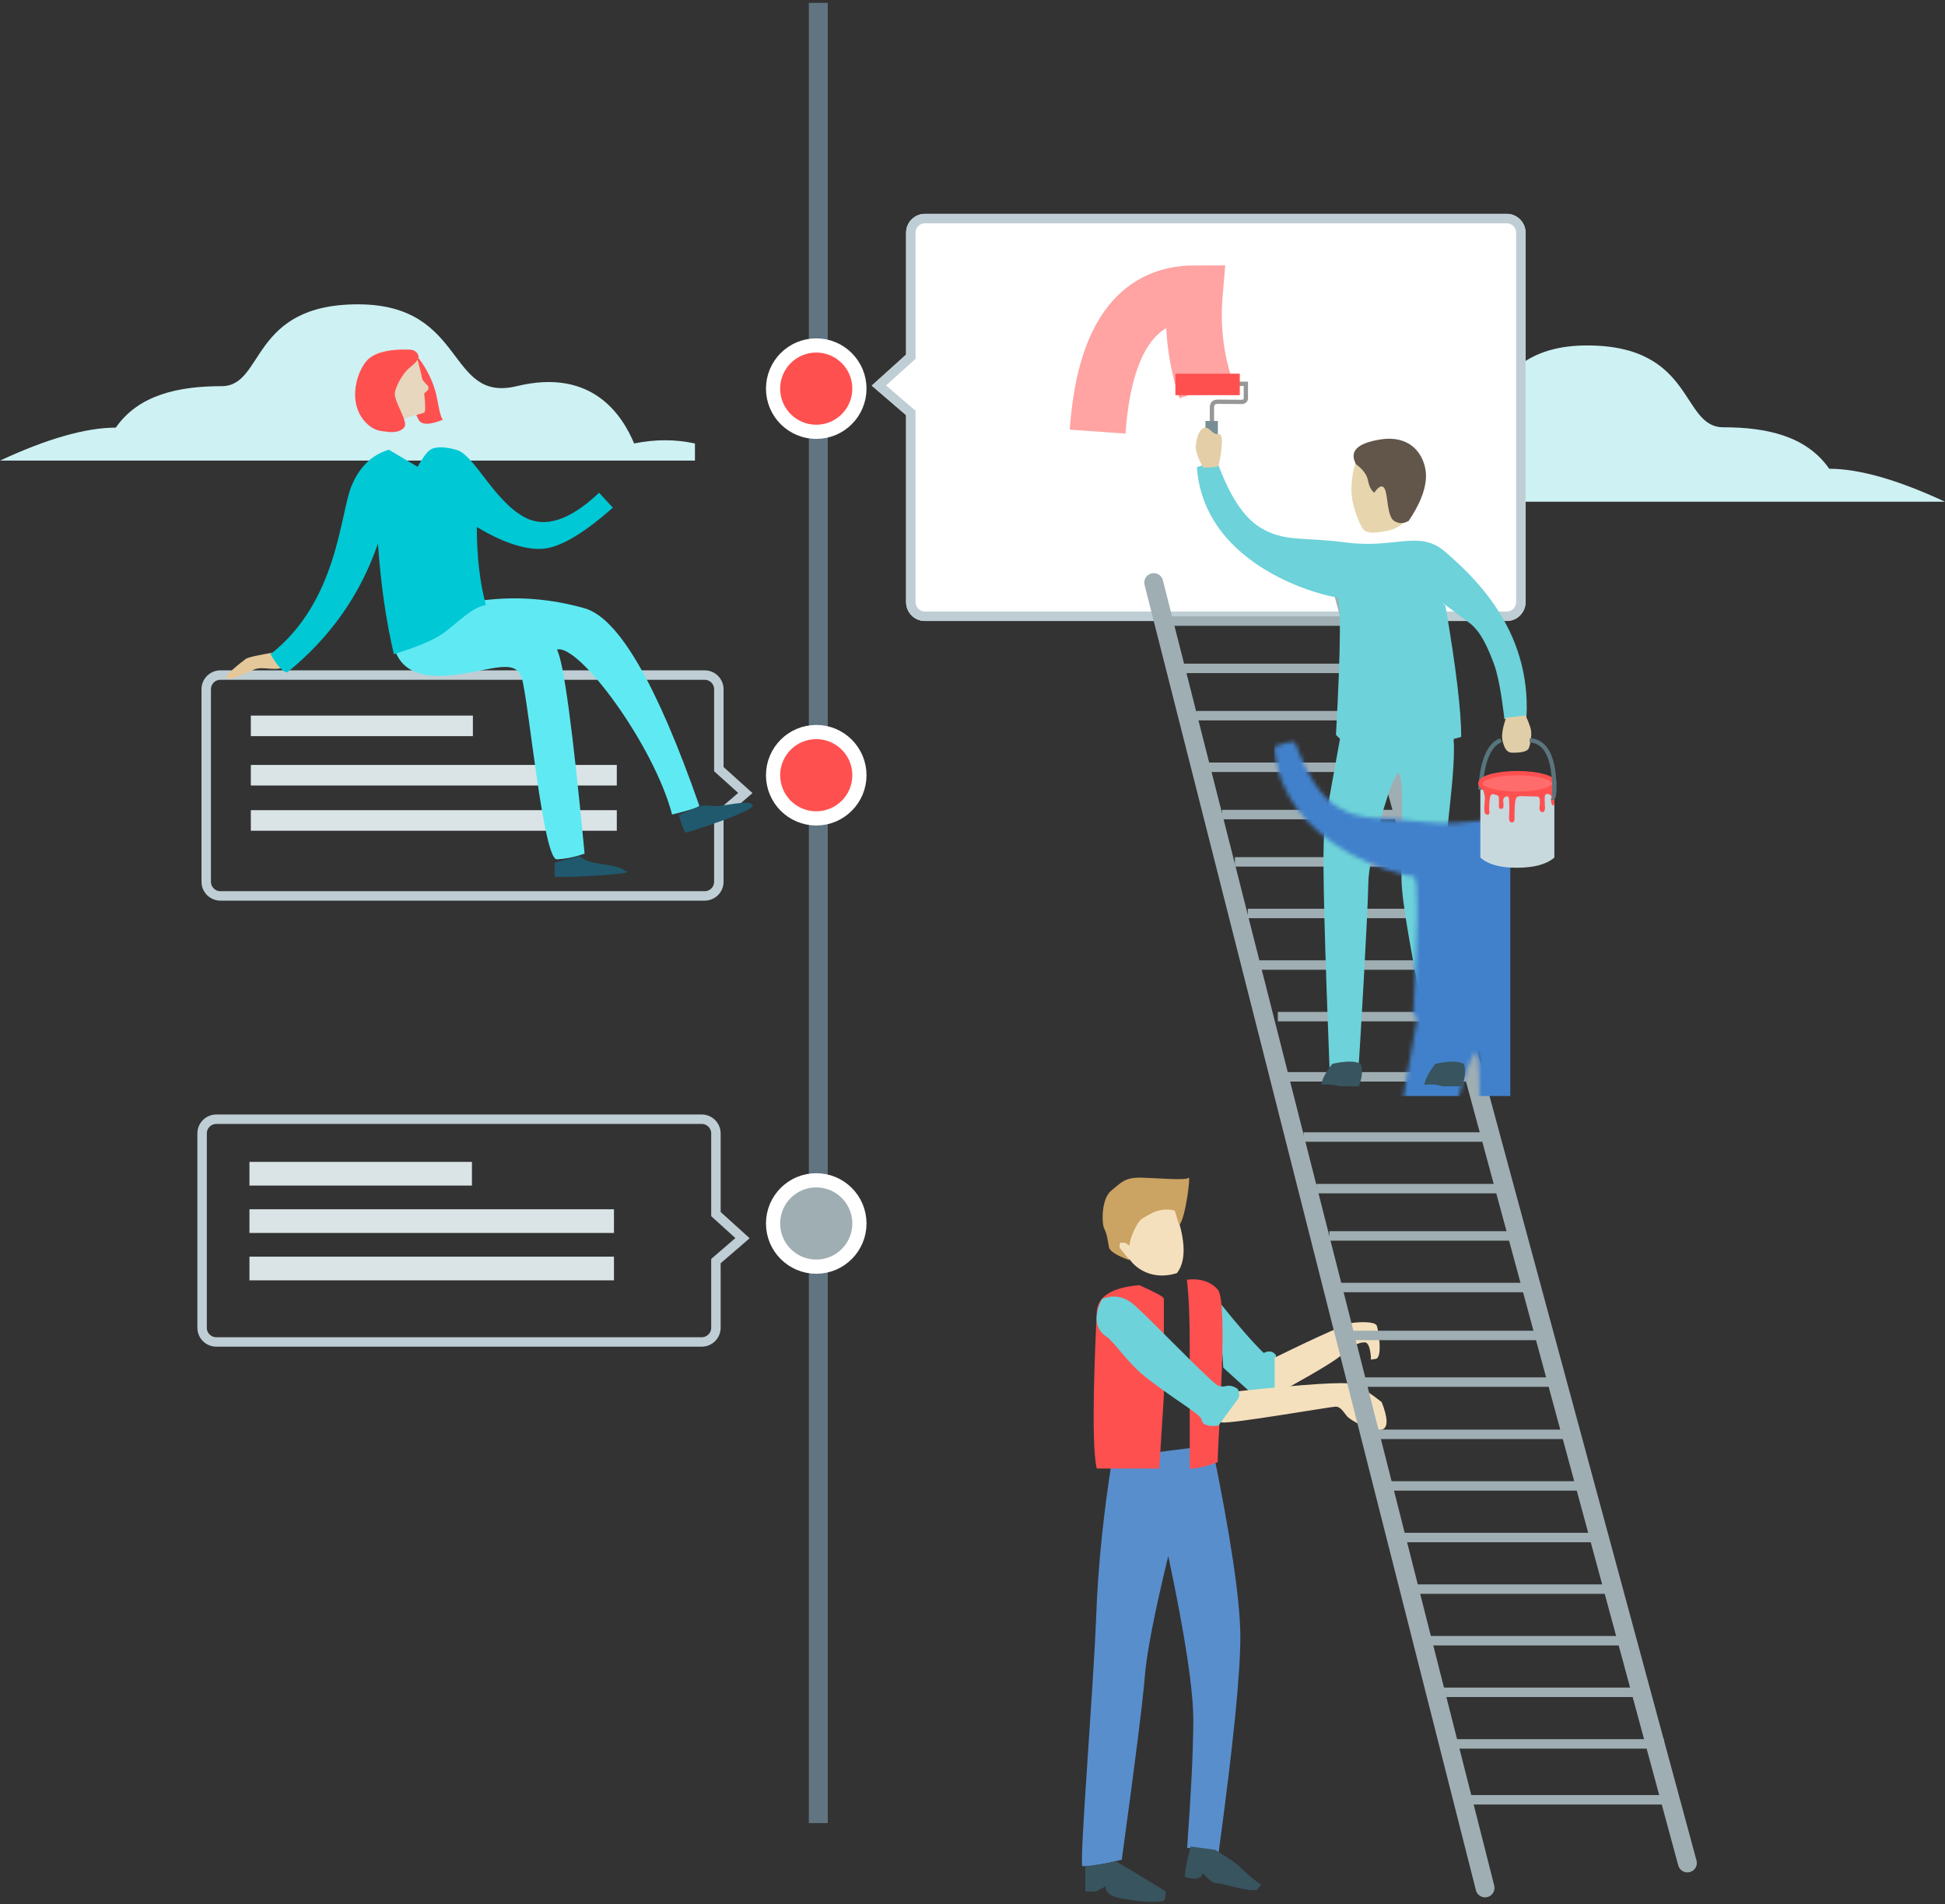 <?xml version="1.0" encoding="UTF-8"?>
<svg width="473px" height="463px" viewBox="0 0 473 463" version="1.1" xmlns="http://www.w3.org/2000/svg" xmlns:xlink="http://www.w3.org/1999/xlink">
    <rect x="0" y="0" width="473" height="463" fill="#333333" stroke="none"/>
    <!-- Generator: Sketch 47 (45396) - http://www.bohemiancoding.com/sketch -->
    <title>Group 34</title>
    <desc>Created with Sketch.</desc>
    <defs>
        <path d="M216.598,49 L358.053,49 L358.053,49 C360.592,49 362.651,51.059 362.651,53.598 L362.651,83.231 L371,90.766 L362.651,97.945 L362.651,143.402 L362.651,143.402 C362.651,145.941 360.592,148 358.053,148 L216.598,148 L216.598,148 C214.059,148 212,145.941 212,143.402 L212,53.598 L212,53.598 C212,51.059 214.059,49 216.598,49 Z" id="path-1"></path>
        <path d="M36.225,20.125 C48.319,21.734 54.105,16.9 60.447,22.45 C66.79,28 81.302,40.881 80.167,62.529 C78.609,62.529 76.819,62.726 74.798,63.121 C74.037,56.539 73.149,51.946 72.136,49.343 C70.757,45.801 69.13,41.847 66.331,39.728 C60.446,35.274 58.485,33.851 60.447,35.46 C63.011,50.42 64.292,61.066 64.292,67.4 C63.815,67.531 63.341,67.723 62.532,67.873 C62.322,68.486 62.532,68.227 62.532,69.955 C62.532,81.147 59.403,95.771 60.447,104.759 C61.144,110.752 62.425,124.631 64.292,146.397 L57.504,146.397 C52.344,121.919 49.765,107.101 49.765,101.941 C49.765,94.202 50.602,73.85 48.674,76.438 C46.746,79.026 41.767,96.385 41.7,102.981 C41.632,109.576 39.59,144.689 39.301,147.844 C35.488,148.6 33.14,148.6 32.256,147.844 C31.085,117.762 30.616,99.547 30.852,93.198 C31.076,87.137 32.575,80.585 34.811,67.873 C34.523,67.608 34.196,67.293 33.829,66.927 C35.053,44.607 35.097,33.447 33.96,33.447 C32.256,33.447 1.821,26.799 0,1.84 C2.254,0.997 3.912,0.575 4.975,0.575 C7.903,8.707 11.359,13.998 15.342,16.449 C21.317,20.125 25.766,18.734 36.225,20.125 Z" id="path-2"></path>
    </defs>
    <g id="Page-2" stroke="none" stroke-width="1" fill="none" fill-rule="evenodd">
        <g id="Artboard-Copy-5" transform="translate(-63, -805)">
            <g id="Group-34" transform="translate(63, 808)">
                <path d="M199,0 L199,438" id="Line" stroke="#617481" stroke-width="4.598" stroke-linecap="square"></path>
                <circle id="Oval" stroke="#FFFFFF" stroke-width="3.449" fill="#FF5050" cx="198.5" cy="91.5" r="10.5"></circle>
                <circle id="Oval-Copy" stroke="#FFFFFF" stroke-width="3.449" fill="#FF5050" cx="198.5" cy="185.5" r="10.5"></circle>
                <circle id="Oval-Copy-2" stroke="#FFFFFF" stroke-width="3.449" fill="#9FAEB3" cx="198.5" cy="294.5" r="10.5"></circle>
                <rect id="Rectangle-15" fill="#DAE3E6" x="61" y="171" width="54" height="5"></rect>
                <rect id="Rectangle-15-Copy" fill="#DAE3E6" x="61" y="183" width="89" height="5"></rect>
                <rect id="Rectangle-15-Copy-2" fill="#DAE3E6" x="61" y="194" width="89" height="5"></rect>
                <path d="M4.54747351e-13,109 L169,109 L169,104.834 C164.224,103.793 159.295,103.793 154.212,104.834 C151.415,98.171 144.164,86.405 125.715,90.887 C108.525,95.063 113.619,71.082 87.183,71 C60.748,70.918 64.346,90.899 53.911,90.899 C43.476,90.898 33.727,92.963 28.157,100.981 C20.887,100.981 11.501,103.654 4.54747351e-13,109 Z" id="Path-8-Copy-2" fill="#CEF1F3"></path>
                <path d="M181.259,189.826 L174.814,184.022 L174.814,164.598 C174.814,162.693 173.27,161.149 171.365,161.149 L53.598,161.149 C51.693,161.149 50.15,162.693 50.15,164.598 L50.15,211.402 C50.15,213.307 51.693,214.851 53.598,214.851 L171.365,214.851 C173.27,214.851 174.814,213.307 174.814,211.402 L174.814,195.354 L181.259,189.826 Z" id="Rectangle-14" stroke="#BECED4" stroke-width="2.299"></path>
                <g id="Group-14" transform="translate(48, 268)">
                    <rect id="Rectangle-15-Copy-3" fill="#DAE3E6" x="12.664" y="11.521" width="54.108" height="5.761"></rect>
                    <rect id="Rectangle-15-Copy-4" fill="#DAE3E6" x="12.664" y="23.043" width="88.646" height="5.761"></rect>
                    <rect id="Rectangle-15-Copy-5" fill="#DAE3E6" x="12.664" y="34.564" width="88.646" height="5.761"></rect>
                    <path d="M132.57,30.068 L126.103,24.211 L126.103,4.598 C126.103,2.693 124.559,1.149 122.654,1.149 L4.598,1.149 C2.693,1.149 1.149,2.693 1.149,4.598 L1.149,51.857 C1.149,53.761 2.693,55.305 4.598,55.305 L122.654,55.305 C124.559,55.305 126.103,53.761 126.103,51.857 L126.103,35.647 L132.57,30.068 Z" id="Rectangle-14-Copy-2" stroke="#BECED4" stroke-width="2.299"></path>
                </g>
                <path d="M304,119 L473,119 L473,114.834 C468.224,113.793 463.295,113.793 458.212,114.834 C455.415,108.171 448.164,96.405 429.715,100.887 C412.525,105.063 417.619,81.082 391.183,81 C364.748,80.918 368.346,100.899 357.911,100.899 C347.476,100.898 337.727,102.963 332.157,110.981 C324.887,110.981 315.501,113.654 304,119 Z" id="Path-8-Copy-3" fill="#CEF1F3" transform="translate(388.5, 100) scale(-1, 1) translate(-388.5, -100) "></path>
                <g id="Rectangle-14-Copy" transform="translate(291.5, 98.5) scale(-1, 1) translate(-291.5, -98.5) ">
                    <use fill="#FFFFFF" fill-rule="evenodd" xlink:href="#path-1"></use>
                    <path stroke="#BECED4" stroke-width="2.299" d="M369.261,90.745 L361.501,83.742 L361.501,53.598 C361.501,51.693 359.957,50.15 358.053,50.15 L216.598,50.15 C214.693,50.15 213.149,51.693 213.149,53.598 L213.149,143.402 C213.149,145.307 214.693,146.851 216.598,146.851 L358.053,146.851 C359.957,146.851 361.501,145.307 361.501,143.402 L361.501,97.417 L369.261,90.745 Z"></path>
                </g>
                <g id="Group-13" transform="translate(55, 82)">
                    <path d="M46.87,2.161 C49.239,5.349 50.739,8.726 51.369,12.294 C51.999,15.861 52.519,17.418 52.929,16.963 C49.679,18.32 47.659,18.396 46.87,17.192 C46.081,15.987 44.684,11.629 42.68,4.117 L46.87,2.161 Z" id="Path-13" fill="#FF5050"></path>
                    <path d="M46.082,0.689 C46.991,4.077 47.513,6.177 47.649,6.99 C47.754,7.614 48.48,8.134 49.11,8.9 C49.237,9.056 49.237,9.347 49.11,9.774 L48.162,10.688 C48.486,13.542 48.486,15.089 48.162,15.328 C47.792,15.527 45.082,16.146 42.97,16.935 C39.848,18.1 35.869,16.195 34.927,13.619 C33.384,9.396 32.288,2.067 37.243,0.689 C40.546,-0.23 43.493,-0.23 46.082,0.689 Z" id="Path-11" fill="#E6D7BE"></path>
                    <path d="M41,72.955 C42.493,77.573 46.557,79.688 53.192,79.3 C63.145,78.719 70.229,74.479 71.891,79.881 C73.552,85.284 77.094,124.144 80.438,123.954 C82.668,123.828 84.909,123.362 87.164,122.556 C84.292,92.356 82.05,75.823 80.438,72.955 C85.688,71.377 104.005,96.114 108.446,113.056 C112.448,112.09 114.658,111.384 115.074,110.937 C104.698,81.255 95.394,65.247 87.164,62.911 C78.933,60.575 70.683,59.935 62.413,60.989 L41,72.955 Z" id="Path-10" fill="#5FEAF3"></path>
                    <path d="M12.84,73.461 C8.02,74.229 5.337,74.812 4.791,75.211 C3.972,75.809 -1.088,79.667 0.212,79.988 C1.512,80.31 4.262,78.955 6.697,77.849 C9.132,76.743 12.335,78.674 14.829,76.749 C16.491,75.465 15.828,74.369 12.84,73.461 Z" id="Path-14" fill="#E5C899"></path>
                    <path d="M39.559,24.353 C35.45,25.583 32.434,28.498 30.511,33.097 C27.627,39.996 27.207,61.207 10.79,74.077 C12.504,77.01 13.864,78.476 14.87,78.476 C25.297,70.036 32.644,59.605 36.909,47.183 C37.609,57.143 38.9,66.107 40.783,74.077 C45.396,72.638 48.88,71.265 51.237,69.957 C55.172,67.773 59.342,62.6 63.161,62.141 C61.692,56.632 60.957,50.304 60.957,43.157 C67.095,46.815 72.29,48.585 76.542,48.467 C80.793,48.349 86.623,45.007 94.031,38.443 L90.688,34.811 C83.605,41.531 77.537,43.503 72.483,40.728 C64.902,36.565 60.353,25.522 55.924,24.353 C54.179,23.893 51.296,23.303 49.647,24.353 C48.886,24.837 47.853,26.219 46.546,28.498 L39.559,24.353 Z" id="Path-9" fill="#00C8D4"></path>
                    <path d="M44.652,0.021 C46.638,0.083 46.919,1.787 46.797,2.037 C46.282,3.101 45.289,3.859 44.502,4.503 C43.045,5.694 41.021,9.087 41.021,10.864 C41.021,12.641 43.528,16.513 43.528,18.199 C43.528,19.329 41.813,20.386 39.092,19.988 C37.751,19.792 36.258,19.86 34.424,18.199 C28.87,13.169 32.016,4.184 34.915,2.037 C37.813,-0.109 42.667,-0.04 44.652,0.021 Z" id="Path-12" fill="#FF5050"></path>
                    <path d="M110.053,113.14 C110.93,116.013 111.505,117.45 111.78,117.45 C112.192,117.45 129.118,112.088 128.031,110.693 C126.944,109.297 120.524,111.286 118.434,110.989 C117.04,110.792 116.012,110.792 115.349,110.989 L110.053,113.14 Z" id="Path-16" fill="#20596D"></path>
                    <path d="M79.91,124.766 C79.82,126.867 79.82,128.004 79.91,128.177 C80.043,128.436 95.769,127.881 97.676,127.039 C96.375,126.434 96.166,126.069 94.637,125.698 C93.139,125.334 90.318,124.958 89.38,124.766 C88.116,124.506 86.94,123.969 85.854,123.155 L79.91,124.766 Z" id="Path-15" fill="#20596D"></path>
                </g>
                <g id="Group-15" transform="translate(263, 283)">
                    <path d="M7.497,68.501 C5.337,82.067 4.034,94.832 3.588,106.796 C2.919,124.741 -0.523,166.201 0.212,167.781 C2.463,167.781 5.66,167.254 9.802,166.201 C13.064,142.447 14.926,127.643 15.389,121.787 C15.852,115.932 17.759,106.118 21.109,92.347 C25.216,111.704 27.246,125.123 27.199,132.606 C27.152,140.089 26.65,150.318 25.692,163.293 L33.365,164.372 C36.922,138.227 38.678,120.733 38.636,111.89 C38.593,103.047 36.292,87.56 31.732,65.429 L7.497,68.501 Z" id="Path-27" fill="#598ECC"></path>
                    <path d="M33.417,30.498 C38.05,36.275 41.68,40.434 44.306,42.973 C45.662,42.35 46.665,42.551 47.315,43.575 L47.315,51.565 L40.913,52.382 L34.487,46.567 L33.417,30.498 Z" id="Path-29" fill="#6DD2D9"></path>
                    <path d="M38.271,52.274 C54.761,50.542 63.934,49.964 65.789,50.542 C67.644,51.119 70.056,52.589 73.026,54.951 C74.582,58.98 74.582,61.211 73.026,61.643 C70.692,62.291 65.414,59.433 64.504,58.287 C63.594,57.142 62.956,56.031 61.831,56.031 C60.706,56.031 36.387,60.267 34.153,59.873 C32.664,59.611 34.036,57.078 38.271,52.274 Z" id="Path-30" fill="#F5E0BE"></path>
                    <path d="M21.923,6.141 C25.318,14.486 25.75,20.293 23.218,23.561 C17.666,25.355 13.433,22.721 11.783,20.297 C10.191,19.717 9.185,18.31 8.764,16.076 L11.225,16.076 C11.69,12.313 12.233,10.222 12.855,9.803 C13.476,9.383 16.499,8.162 21.923,6.141 Z" id="Path-32" fill="#F5E0BE"></path>
                    <path d="M11.717,20.449 C8.555,19.291 6.88,18.233 6.692,17.275 C6.409,15.837 6.233,14.113 5.555,12.801 C4.877,11.49 4.804,5.456 7.248,3.511 C9.693,1.565 10.469,0.226 14.763,0.36 C19.058,0.494 25.522,1.1 26.1,0.36 C26.529,-0.189 25.431,9.641 23.858,11.841 C23.272,11.124 23.016,8.531 22.576,8.34 C18.843,7.373 16.01,9.633 14.763,10.328 C13.516,11.023 11.717,15.25 11.717,16.591 C11.717,17.23 11.394,16.446 10.437,16.172 C10.182,16.099 9.841,16.099 9.414,16.172 C9.186,16.784 9.186,17.246 9.414,17.558 C9.641,17.87 10.409,18.834 11.717,20.449 Z" id="Path-33" fill="#CBA362"></path>
                    <path d="M14.068,26.495 C7.345,27.075 3.896,29.261 3.721,33.054 C3.459,38.744 2.162,64.806 3.721,71.083 C7.018,71.083 12.083,71.083 18.916,71.083 L20.035,53.426 C20.035,38.05 20.035,30.162 20.035,29.764 C20.035,29.366 18.046,28.276 14.068,26.495 Z" id="Path-25" fill="#FF5050"></path>
                    <path d="M25.632,25.169 C28.871,24.804 31.371,25.598 33.132,27.55 C35.775,30.479 33.132,63.545 33.132,69.533 C30.322,70.589 28.055,71.116 26.33,71.116 C26.33,58.394 26.33,48.483 26.33,41.384 C26.33,34.286 26.097,28.88 25.632,25.169 Z" id="Path-26" fill="#FF5050"></path>
                    <path d="M4.979,29.853 C7.741,28.779 10.274,29.193 12.577,31.095 C16.031,33.948 31.808,50.537 33.322,50.952 C34.835,51.368 34.847,50.952 35.853,50.952 C36.523,50.952 37.232,51.205 37.979,51.712 C38.509,52.736 38.509,53.591 37.979,54.276 C37.449,54.962 35.897,57.079 33.322,60.629 C30.739,60.958 29.363,60.461 29.193,59.139 C29.03,57.863 21.538,53.708 14.948,48.318 C11.287,45.323 7.819,40.184 6.246,39.157 C3.308,37.241 2.886,34.14 4.979,29.853 Z" id="Path-28" fill="#6DD2D9"></path>
                    <path d="M46.987,44.124 C58.227,38.613 64.649,35.778 66.251,35.62 C68.654,35.382 71.441,35.42 71.819,36.369 C72.198,37.318 73.315,44.124 71.557,44.426 C70.386,44.628 70.007,44.628 70.421,44.426 C70.245,41.745 69.734,40.404 68.887,40.404 C68.04,40.404 67.295,40.619 66.653,41.05 L65.955,44.426 C65.003,44.706 64.249,44.257 63.694,43.079 C62.628,44.257 58.265,46.968 50.607,51.21 L46.987,51.953 L46.987,44.124 Z" id="Path-31" fill="#F5E0BE"></path>
                    <path d="M8.468,166.645 C15.239,170.681 19.261,173.113 20.534,173.942 C20.214,175.553 20.621,176.172 19.489,176.327 C16.426,176.743 11.913,176.041 9.352,175.553 C7.014,175.108 5.845,174.152 5.845,172.685 L3.523,173.942 L0.938,173.942 L0.938,167.883 L8.468,166.645 Z" id="Path-34" fill="#38545E"></path>
                    <path d="M26.523,162.996 C25.567,166.846 25.112,169.309 25.156,170.383 C26.904,170.945 28.187,170.945 29.004,170.383 L29.562,169.481 C30.915,171.119 32.076,171.939 33.046,171.939 C34.501,171.941 40.526,174.08 42.651,173.553 C43.691,172.477 43.871,171.939 43.19,171.939 C41.298,170.521 39.875,169.314 38.922,168.316 C37.969,167.319 35.824,165.812 32.485,163.795 L26.523,162.996 Z" id="Path-35" fill="#38545E"></path>
                </g>
                <g id="Group-31" transform="translate(280, 136)" stroke="#9FAEB3">
                    <path d="M0.574,2.666 L81.15,320.053" id="Line-2" stroke-width="4.598" stroke-linecap="round"></path>
                    <path d="M45.472,0.575 L130.349,313.988" id="Line-2-Copy" stroke-width="4.598" stroke-linecap="round"></path>
                    <path d="M5.796,12.023 L49.544,12.023" id="Line-3" stroke-width="2.299" stroke-linecap="square"></path>
                    <path d="M5.796,23.523 L49.544,23.523" id="Line-3-Copy" stroke-width="2.299" stroke-linecap="square"></path>
                    <path d="M24.591,95.659 L68.338,95.659" id="Line-3-Copy-7" stroke-width="2.299" stroke-linecap="square"></path>
                    <path d="M46.518,174.068 L90.265,174.068" id="Line-3-Copy-13" stroke-width="2.299" stroke-linecap="square"></path>
                    <path d="M12.061,35.023 L55.808,35.023" id="Line-3-Copy-2" stroke-width="2.299" stroke-linecap="square"></path>
                    <path d="M31.9,108.205 L75.647,108.205" id="Line-3-Copy-8" stroke-width="2.299" stroke-linecap="square"></path>
                    <path d="M49.075,185.724 L94.319,185.724" id="Line-3-Copy-14" stroke-width="2.299" stroke-linecap="square"></path>
                    <path d="M12.061,47.568 L55.808,47.568" id="Line-3-Copy-3" stroke-width="2.299" stroke-linecap="square"></path>
                    <path d="M32.944,122.841 L76.691,122.841" id="Line-3-Copy-9" stroke-width="2.299" stroke-linecap="square"></path>
                    <path d="M52.783,197.068 L96.53,197.068" id="Line-3-Copy-15" stroke-width="2.299" stroke-linecap="square"></path>
                    <path d="M53.252,209.769 L100.584,209.769" id="Line-3-Copy-16" stroke-width="2.299" stroke-linecap="square"></path>
                    <path d="M57.428,222.315 L104.761,222.315" id="Line-3-Copy-17" stroke-width="2.299" stroke-linecap="square"></path>
                    <path d="M61.605,234.86 L108.938,234.86" id="Line-3-Copy-18" stroke-width="2.299" stroke-linecap="square"></path>
                    <path d="M64.737,247.406 L112.07,247.406" id="Line-3-Copy-19" stroke-width="2.299" stroke-linecap="square"></path>
                    <path d="M66.826,259.951 L116.247,259.951" id="Line-3-Copy-20" stroke-width="2.299" stroke-linecap="square"></path>
                    <path d="M69.958,272.497 L119.379,272.497" id="Line-3-Copy-21" stroke-width="2.299" stroke-linecap="square"></path>
                    <path d="M74.135,285.042 L123.556,285.042" id="Line-3-Copy-22" stroke-width="2.299" stroke-linecap="square"></path>
                    <path d="M77.267,298.633 L126.688,298.633" id="Line-3-Copy-23" stroke-width="2.299" stroke-linecap="square"></path>
                    <path d="M18.326,59.068 L62.073,59.068" id="Line-3-Copy-4" stroke-width="2.299" stroke-linecap="square"></path>
                    <path d="M38.165,137.477 L81.912,137.477" id="Line-3-Copy-10" stroke-width="2.299" stroke-linecap="square"></path>
                    <path d="M21.459,70.568 L65.206,70.568" id="Line-3-Copy-5" stroke-width="2.299" stroke-linecap="square"></path>
                    <path d="M41.297,150.023 L85.045,150.023" id="Line-3-Copy-11" stroke-width="2.299" stroke-linecap="square"></path>
                    <path d="M24.591,83.114 L68.338,83.114" id="Line-3-Copy-6" stroke-width="2.299" stroke-linecap="square"></path>
                    <path d="M44.43,161.523 L88.177,161.523" id="Line-3-Copy-12" stroke-width="2.299" stroke-linecap="square"></path>
                </g>
                <g id="Group-16" transform="translate(266, 68)">
                    <g id="Rectangle" transform="translate(25.06, 40.773)">
                        <mask id="mask-3" fill="white">
                            <use xlink:href="#path-2"></use>
                        </mask>
                        <use id="Mask" fill="#6DD2D9" xlink:href="#path-2"></use>
                        <rect fill="#4181CC" mask="url(#mask-3)" x="18.795" y="67.955" width="57.428" height="86.773"></rect>
                        <path d="M75.173,63.257 C74.247,65.941 73.782,67.887 73.779,69.094 C73.776,70.301 74.241,70.904 75.173,70.904" id="Path-20" stroke="#979797" stroke-width="1.045" mask="url(#mask-3)"></path>
                    </g>
                    <path d="M71.002,58.145 C76.593,57.233 78.754,52.065 78.754,46.291 C78.754,40.517 75.616,37.636 71.002,37.636 C68.407,37.636 65.888,37.845 64.355,40.169 C63.164,41.976 62.649,45.565 62.649,48.091 C62.649,51.221 63.894,54.805 65.196,57.233 C66.2,59.106 68.907,58.486 71.002,58.145 Z" id="Oval-2" fill="#E7D5AD"></path>
                    <rect id="Rectangle-16" fill="#788D94" x="27.148" y="31.364" width="3.028" height="8.05"></rect>
                    <path d="M26.605,42.696 C25.301,40.314 24.699,38.552 24.8,37.41 C24.951,35.697 25.581,33.192 26.965,33.023 C28.349,32.853 28.649,34.72 30.37,34.557 C32.091,34.394 30.48,41.604 30.37,42.15 C30.297,42.514 29.042,42.696 26.605,42.696 Z" id="Path-18" fill="#E3CEA7"></path>
                    <path d="M83.074,187.674 C81.461,189.699 80.569,191.402 80.4,192.784 C81.99,192.594 83.431,192.712 84.722,193.138 L89.541,193.138 C90.366,190.858 90.503,189.037 89.951,187.674 C88.658,186.957 86.366,186.957 83.074,187.674 Z" id="Path-2" fill="#38545E"></path>
                    <path d="M58.014,187.674 C56.401,189.699 55.51,191.402 55.34,192.784 C56.931,192.594 58.372,192.712 59.662,193.138 L64.481,193.138 C65.307,190.858 65.443,189.037 64.891,187.674 C63.598,186.957 61.306,186.957 58.014,187.674 Z" id="Path-2-Copy" fill="#38545E"></path>
                    <path d="M63.772,41.889 C65.445,43.127 66.413,44.437 66.676,45.818 C66.938,47.2 67.44,48.197 68.181,48.812 C69.373,47.129 70.234,46.831 70.764,47.918 C71.559,49.548 71.32,54.546 73.006,55.649 C74.13,56.384 75.321,56.384 76.577,55.649 C79.14,51.865 80.536,48.474 80.765,45.476 C81.109,40.979 78.081,34.519 69.644,35.866 C64.019,36.763 62.062,38.771 63.772,41.889 Z" id="Path-3" fill="#62554A"></path>
                    <path d="M0.932,33.952 C2.506,11.534 10.382,0.324 24.561,0.324 C23.867,8.464 24.772,16.247 27.276,23.672" id="Path-19" stroke="#FFA3A3" stroke-width="13.585"></path>
                    <path d="M28.73,31.353 L28.73,28.188 C28.696,27.162 29.194,26.661 30.224,26.684 C31.253,26.708 33.013,26.72 35.505,26.72 C36.488,26.806 36.979,26.499 36.979,25.797 C36.979,25.095 36.979,23.937 36.979,22.323 L35.24,22.323" id="Path-4" stroke="#979797" stroke-width="1.045"></path>
                    <rect id="Rectangle-17" fill="#FF5050" x="19.839" y="19.864" width="15.662" height="5.227"></rect>
                    <path d="M100.28,103.505 C99.368,106.031 99.09,107.974 99.445,109.334 C99.978,111.375 100.66,112.028 101.826,112.028 C102.992,112.028 105.398,112 105.816,110.872 C106.235,109.744 106.621,107.331 106.203,105.997 C105.924,105.107 105.526,104.095 105.011,102.959 L100.28,103.505 Z" id="Path-21" fill="#E0CEA8"></path>
                </g>
                <path d="M360,187 C362.387,188.67 365.184,189.506 368.389,189.506 C371.595,189.506 374.799,188.67 378,187 L378,205.516 C376.14,207.147 373.14,207.975 369,207.999 C364.86,208.024 361.86,207.196 360,205.516 L360,187 Z" id="Rectangle-18" fill="#C8D9DE"></path>
                <path d="M360,189 C360.441,182.058 362.107,178.058 365,177" id="Path-22" stroke="#56757D" stroke-width="1.045"></path>
                <ellipse id="Oval-3" stroke="#FF5050" stroke-width="1.045" fill="#FF6C6C" cx="369" cy="187.5" rx="9" ry="2.5"></ellipse>
                <path d="M378,188.387 L378,192.494 C377.742,193.086 377.499,193.007 377.272,192.257 C376.932,191.132 377.579,190.802 377.12,190.376 C376.66,189.951 375.944,189.916 375.738,190.376 C375.532,190.837 375.738,193.084 375.738,193.482 C375.738,193.88 375.52,194.662 374.947,194.48 C374.565,194.358 374.374,194.025 374.374,193.482 C374.509,192.125 374.509,191.347 374.374,191.147 C374.171,190.847 374.659,190.626 372.403,190.644 C370.146,190.661 369.433,190.414 368.874,190.844 C368.502,191.131 368.315,192.59 368.315,195.22 C368.403,196.431 368.203,197.024 367.715,196.999 C366.985,196.961 366.938,196.17 366.985,195.593 C367.031,195.016 367.077,193.353 367.031,192.694 C366.985,192.034 367.177,190.443 366.364,190.644 C365.822,190.777 365.551,191.146 365.551,191.749 C365.717,192.875 365.655,193.494 365.364,193.606 C364.928,193.775 364.514,193.623 364.522,193.296 C364.531,192.968 364.505,192.122 364.514,191.749 C364.522,191.376 364.556,190.376 364.086,190.376 C363.616,190.376 363.185,189.839 362.667,190.241 C362.321,190.509 362.148,191.711 362.148,193.845 C362.305,194.768 362.15,195.185 361.683,195.096 C360.983,194.964 361.086,194.572 360.983,194.027 C360.881,193.482 361.189,191.168 361.086,190.644 C360.983,190.119 360.739,189.08 360.584,189.027 C360.429,188.974 359.568,187.725 360.275,188.056 C360.983,188.387 363.326,189.956 369.136,189.943 C373.01,189.935 375.965,189.416 378,188.387 Z" id="Path-24" fill="#FF5050"></path>
                <path d="M372,177 C376,177.223 378,181.251 378,189.086 C377.935,190.554 377.749,191.178 377.444,190.957" id="Path-23" stroke="#5B747D" stroke-width="1.045"></path>
            </g>
        </g>
    </g>
</svg>